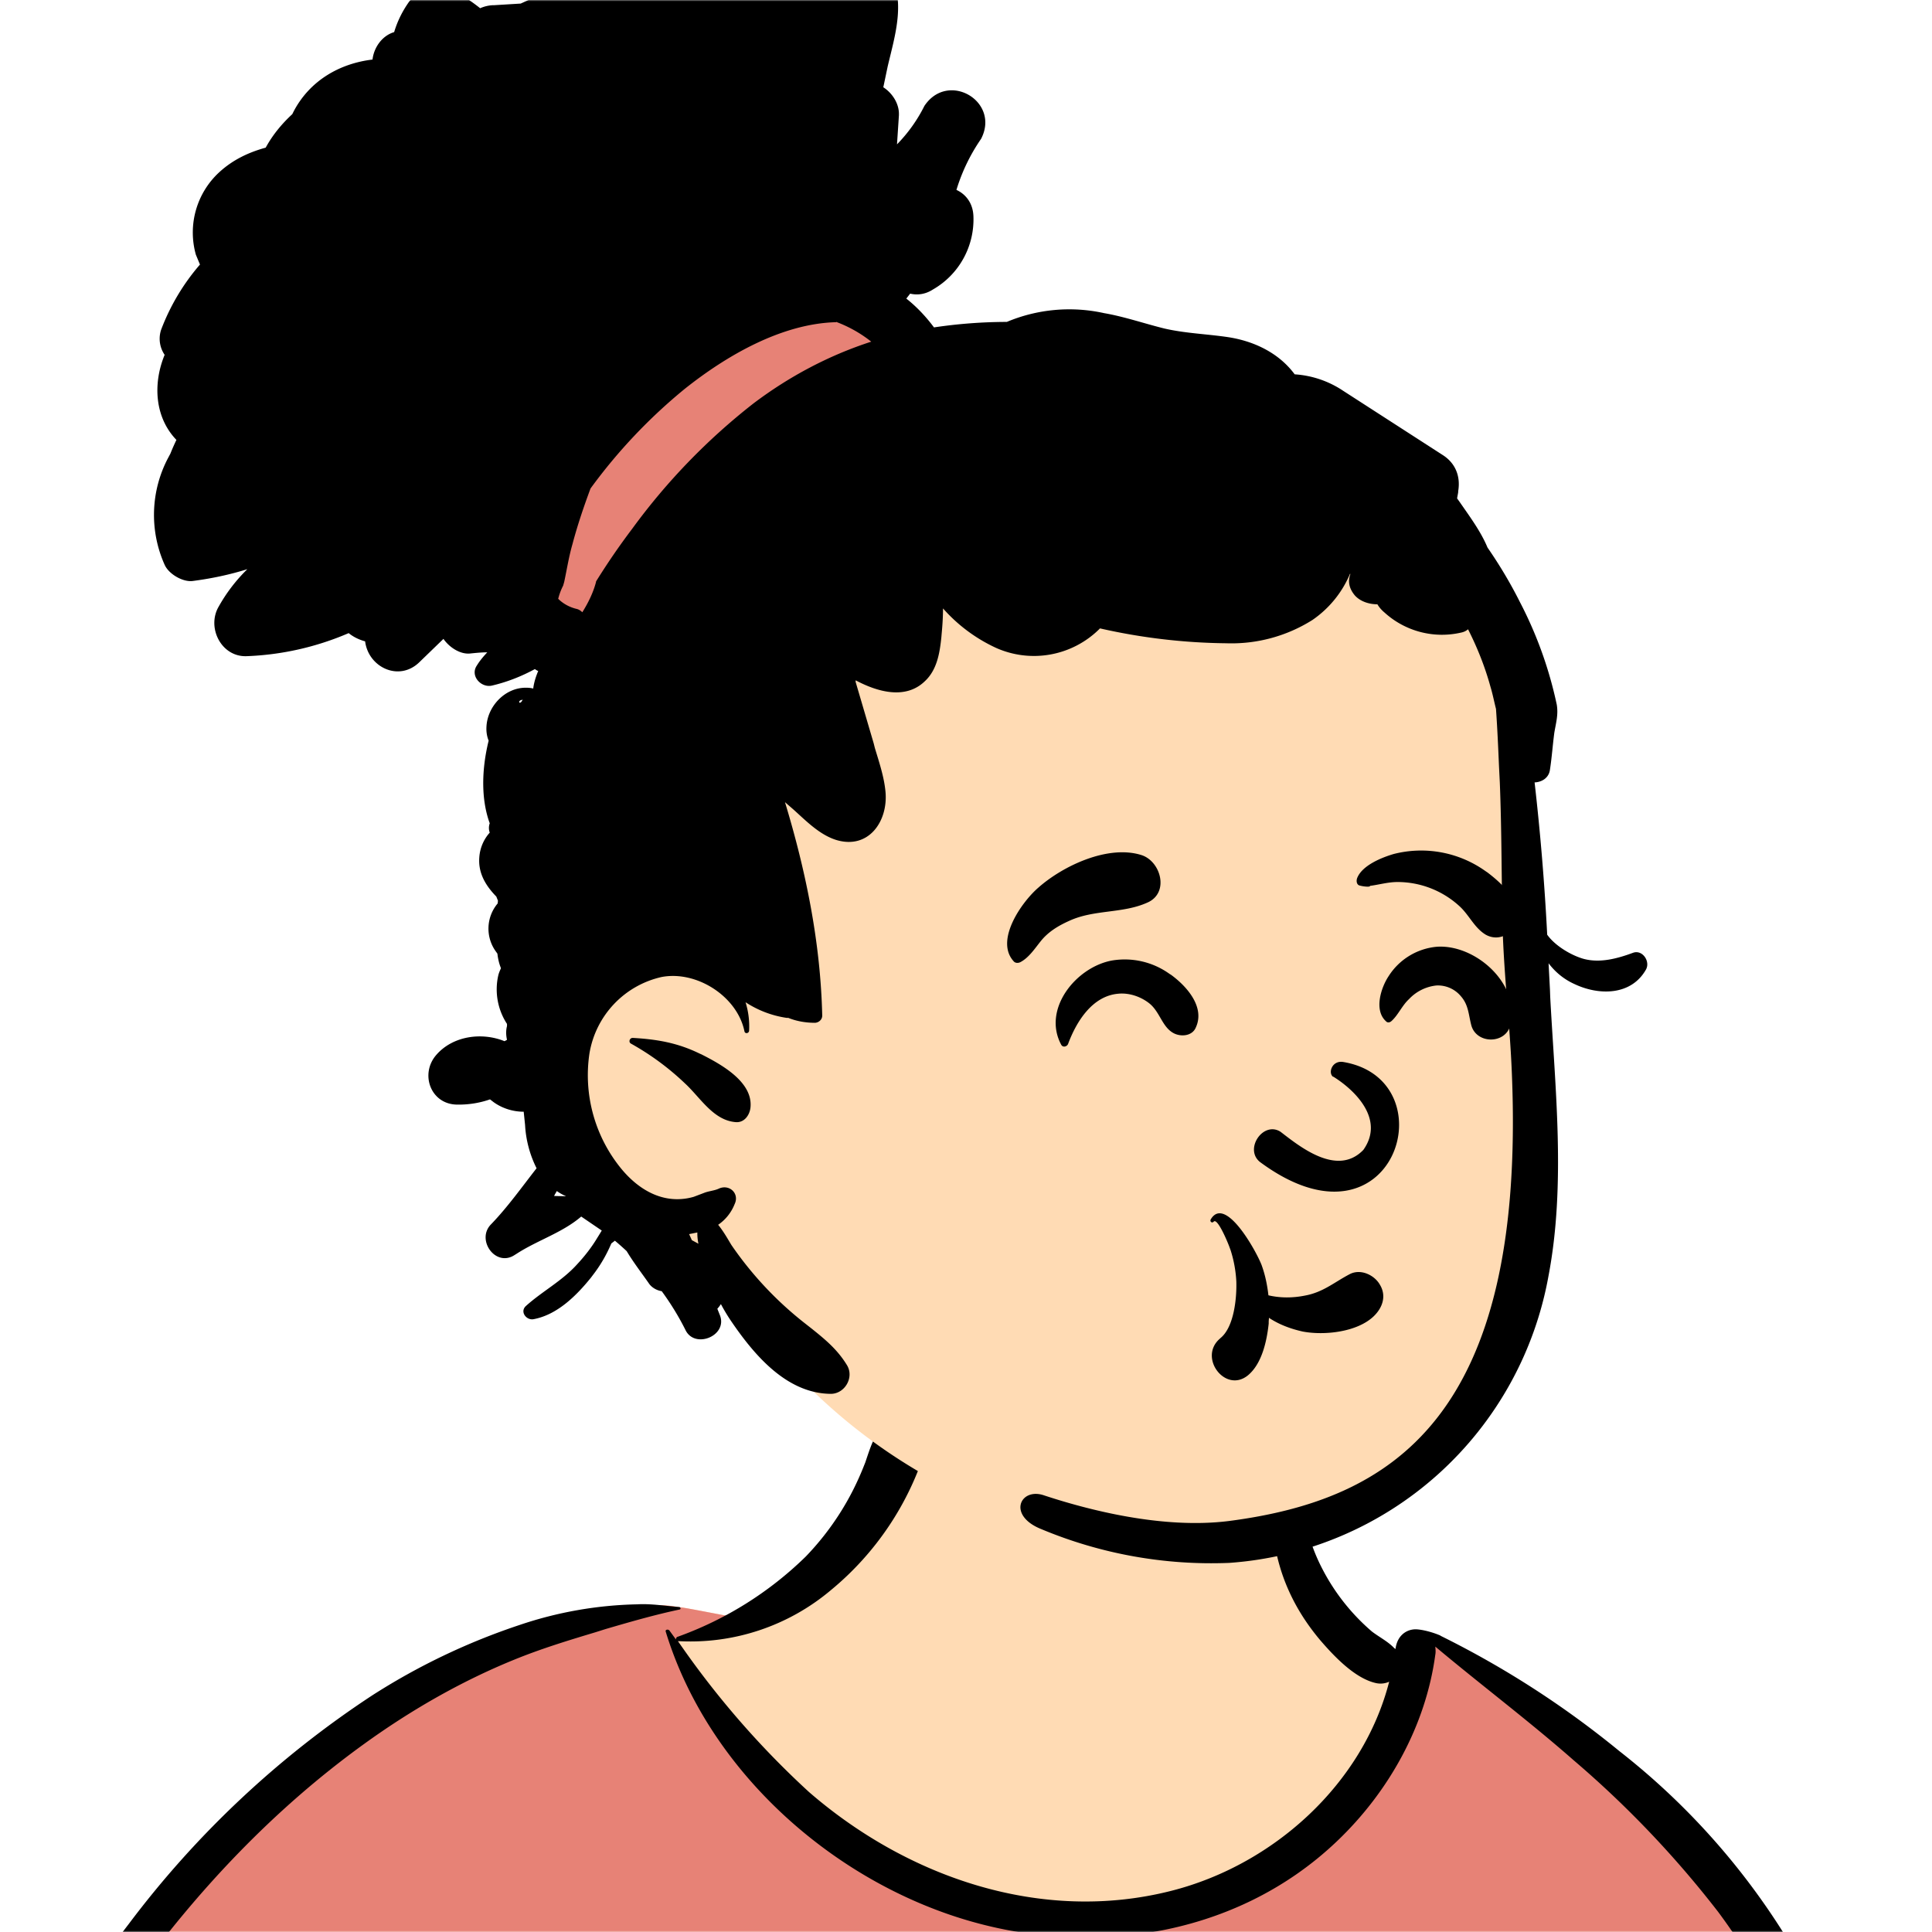 <svg xmlns="http://www.w3.org/2000/svg" viewBox="0 0 704 704" fill="none" shape-rendering="auto" width="512" height="512"><mask id="viewboxMask"><rect width="704" height="704" rx="0" ry="0" x="0" y="0" fill="#fff" /></mask><g mask="url(#viewboxMask)"><g fill-rule="evenodd" clip-rule="evenodd"><path d="M705.3 1074a2351.1 2351.1 0 0 1-15.6-101c-1-7.7-2.5-16.4 2.7-22 7.3-8 14-14.8 14.8-26.2.8-10.7-2.8-22.4-5-32.8a809.4 809.4 0 0 0-17.3-64.7c-6.6-21.7-13.9-43.2-21.3-64.6-6.9-20-13.5-40.3-22.5-59.5-17-36.5-46-63.5-81.6-81.6-9-4.5-27-20.5-36.3-24-8.5-3.4-8.5 6.3-16.9 2.6-6.7-2.9-13-6.7-16.7-13.2-4-7-14.3-16.9-15.9-25-3.3-17.4.3-32.2-12-45.3a90 90 0 0 0-41.1-23.8c-33.7-9.3-78.5-2.8-98.8 28.5-9.7 14.9-13 33-26.2 45.1-11.4 10.7-8.8 18-23.6 23.4-.9.3-23.6-4.5-24.4-4.2-16.2-3.5-31.7 6.2-46.5 11.8a325.4 325.4 0 0 0-63 32.3 399.2 399.2 0 0 0-102.3 98.5 482.5 482.5 0 0 0-76.4 161c-1.7 6.4-3.5 13-1.5 19.4 1.7 5.3 5.4 9.2 9.8 12.4 6 4.3 18 7 17.7 15.7-.1 6.6-2.4 13.5-3.5 20-1.3 7.7-2.3 15.5-3.4 23.2-4.8 35.4-8.6 71-10.3 106.6a920 920 0 0 0-.5 106c.1 2.3.8 4.5 2 6.2-1 .4-1.2 2.4.1 2.7l2.7.5a12 12 0 0 0 7 2.4l5.5.2c19.3 4 38.6 7.9 58.1 10.8 23.8 3.5 47.6 6.3 71.5 8.7 49.2 4.8 98 3.2 147.1.6a1877 1877 0 0 1 147.4-2c49.2 1.4 98.4 3.5 147.6 4.4 55 1 110-.5 164.8-5 7.5-.5 12.2-6.5 10.7-14-8.9-44.7-19-89.1-27-134Z" fill="#ffdbb4"/><path d="m201 597.5 1.2-.4c14.5-5.7 29.6-14.8 45.4-11.4.5-.2 10.8 1.9 17.9 3.2l-6.7 7L247 598c40.7 67.1 88.8 100.7 144.3 100.7 55.5 0 97.7-33.6 126.4-100.7l4-1c.4 0 1 .2 1.5.4 9.3 3.6 27.4 19.6 36.3 24.1 35.6 18 64.5 45 81.6 81.6 8.7 18.6 15.2 38 21.8 57.5l.7 2c7.4 21.4 14.7 43 21.3 64.6 6.3 20.4 12 41 16.6 61.8l.7 2.9c2.2 10.4 5.8 22 5 32.8a29 29 0 0 1-3 10.7l-80.4 29 38.4 261.3c-35.1 1.5-70.3 2-105.5 1.3-49.2-.9-98.4-3-147.6-4.3-47.7-1.2-95.3-.7-143 1.7l-12 .6a946.3 946.3 0 0 1-139.5-1l-3.1-.3v-38.3l16.3-212.9-83-15.6-81.3-39.5a21.7 21.7 0 0 1-5.6-8.8c-1.9-6-.5-12 1-18l.5-1.3a492.8 492.8 0 0 1 76.4-161A399.3 399.3 0 0 1 138 629.7c19.8-13 40.9-23.9 63-32.3Z" fill="#e78276"/><path d="M232.2 584.6c5.1-.3 10.3.6 15.4 1 .4.1.6.8 0 .9-9 1.9-18 4.5-26.9 7.1l-3.8 1.2c-10 3-19.8 6-29.6 10-19.4 7.9-37.8 18.5-54.8 30.8C67.2 682.8 20 754.3-9.9 828.3a526 526 0 0 0-24.3 77c-.4 1.6-2 5.4-1 7 .7 1.3 3.6 2.1 5 2.9l4.5 2.3 25.2 12.9 2.3 1.1c38 18.6 78.4 34.4 121 35.5l.4-3.7a342 342 0 0 1 9.9-60c.3-1 1.6-.6 1.7.3 3 23.1 2 46.4 1 69.7-1.8 41-4.3 82.2-6.5 123.3-1.2 20.6-2.6 41-3.9 61.7-1.3 20.5-1.7 41.6-4.7 62-.6 4.6-6 7-10 6.6-4.4-.5-7.9-4.5-8-9 0-11.9 1.5-24 2.4-35.8l2.5-33.8c3.1-41.1 6.8-82.2 10.2-123.3a4771 4771 0 0 1 3.8-43.7C76.4 979.8 34.2 963-6.1 943.5c-.6 13.2-2 26.5-3.4 39.6-3.8 36.8-7.1 73.6-9.6 110.5a2254.2 2254.2 0 0 0-4.2 92.7l-.2 7c0 4.4-.5 8.5-4.3 11.7-3.7 3.3-8.9 3.5-12.6 0-5-4.6-4.2-10.9-4-17.1a1675.6 1675.6 0 0 1 1.8-47.2 1321 1321 0 0 1 10.5-109.5l2-14c3.5-26 7.5-52.7 15.5-77.9-3.1-1.5-6.2-3-9.3-4.7-5.5-2.7-11.2-5.4-16.6-8.4-4.2-2.5-7.9-5.8-9-10.8-1.4-5.5.6-11.5 2-16.9v-.4a502 502 0 0 1 26.6-80 523.2 523.2 0 0 1 67.8-117 353.8 353.8 0 0 1 88.7-83.3 239 239 0 0 1 53.8-25.7 142.6 142.6 0 0 1 42.8-7.5Zm90.1-66c6-6.5 18.1.2 15.2 8.8a108.2 108.2 0 0 1-34.7 52A79.4 79.4 0 0 1 247 598l1.7 2.4a321.1 321.1 0 0 0 46.1 52.6c36 31.2 84.8 48 132 36 37.1-9.4 69.8-38.8 79.4-76.2-1.3.6-3 .9-4.8.5-7.7-1.7-15.3-9.8-20.3-15.6-5.3-6.3-9.5-13-12.6-20.7-5.6-14-7.4-32.1.3-45.7 1-1.7 3-.7 3.3 1l.3 2.5c1.5 12.7 3.3 25 9.3 36.6a76 76 0 0 0 18.2 23.1c2.6 2 5.8 3.6 8.1 6l.5.4c.6-5 4.1-7.3 7.6-7.2 3.3.2 7.3 1.6 8.8 2.3l.1.1a341 341 0 0 1 65.1 42 259 259 0 0 1 88.4 129c7.5 25.3 11.8 51.4 16.3 77.4l2.8 16c4.2 23.9 8.9 48.4 18.4 70.7 2.5 5.7.6 11.1-5.5 13.4A1493 1493 0 0 1 688 953c3.7 16 6 32.5 8.7 48.5 6 34.1 13.2 68 19.4 102 3.2 17.5 6.1 35 9.3 52.3l4.7 25.2 2.4 13.6.1.7c.5 2.4 1 4.9.4 7.3-.8 2.7-2.9 4.6-4.8 6.6-1.6 1.6-3.8 1.6-5.7.7l-.7-.3c-3.4-1.6-6-3.2-7.3-7-.7-2.5-1-5.2-1.5-7.7a3535.6 3535.6 0 0 1-7.8-43.6l-1.6-9.1c-5.2-31.4-10.2-62.9-12.8-94.5-1-14-2.3-28.1-3.5-42.2l-.9-10.5c-1.1-13.3-2.5-27-2.7-40.5l-4.5 1.6L657 964c-5.5 2-12.5 6-18.4 5.2-2.9-.3-5-1.2-6.8-2.9 2 28.8 4.8 57.4 8.5 86a1965.7 1965.7 0 0 0 22 135c.6 3.2 1.4 6.4 1.9 9.6.5 3.7-.5 5.9-2.5 9-1.7 2.4-5 3.7-7.8 2-3.6-2.3-5.5-4.3-6.5-8.4-1-3.7-1.6-7.6-2.3-11.4a1654.2 1654.2 0 0 1-11.4-65.2c-7.8-52-12.7-104.4-15.2-156.8a1388 1388 0 0 1-1.4-77.8c0-13.3.5-26.6 1.4-39.9 1-13.4 3-26.5 4.8-39.8 0-.5.7-.5.7 0 .8 14.9 2.1 29.8 2.8 44.7.6 14.3.9 28.5 1.4 42.8.6 18.7 1.5 37.5 2.7 56.2a9.6 9.6 0 0 1 8.5-3.1c4.7-1 9.7-3.4 14.1-5l16.8-5.5 26.4-8.7a679 679 0 0 1-18-80.8l-2-12.3c-4-24.2-8.5-48.5-15.8-72a229.8 229.8 0 0 0-34.8-68.2 370.2 370.2 0 0 0-52.7-55.3C557 627 539.7 614 523 600c.1.9.2 2 0 3-3.5 25.9-17 50-35.8 67.9-37.7 36-93.6 43.4-142 26.5-46.7-16.3-88-55-102.6-102.8-.3-.8.8-1 1.3-.5l2.4 3.3c0-.4.2-.9.7-1a129 129 0 0 0 46.6-29.2 100.2 100.2 0 0 0 21.3-33.3l.4-1c1.7-5 3.2-10.2 7-14.2Z" fill="#000"/></g><g transform="matrix(.998 0 0 1 156 62)"><g fill-rule="evenodd" clip-rule="evenodd"><path d="M397.5 243.8c-2.4-30.8 1.3-63-10.5-92.2-20.7-48.5-78.7-64.7-123.6-83.1-18-5.4-78.6-6.1-99.6-13.1-47.7-16-59.1-35-97-4.6a41.2 41.2 0 0 0-13.4 18.5h.2c-.9 3.2 0 6.4 1.9 8.9a61.8 61.8 0 0 0-14.9 64.3c27.5 58.2 26.2 89.7 17.4 152.2-11.6 58.4 14.8 79.8 58.7 111.5-1.8 3.5-2.2 8 .1 11.1 50.7 71.2 146.2 105.2 228 69 33.3-14.7 48.1-50 56.6-82a228.4 228.4 0 0 0 4.9-109.8c-3.3-16.9-7.5-33.6-8.8-50.7Z" fill="#ffdbb4"/><path d="m34.6 156.5 30.1 20.1L172.6 63l-36-28.2s-65 48-77.8 60.8c-12.8 12.7-24.2 61-24.2 61Z" fill="#e78276"/><path d="M105.2-96.9c6.2-.9 10.8 3 13 8.3l.2.3 2.3 5.4c15.4-7.6 37.4-5.7 47.1 9.6 7 11 2.7 24 0 35.5l-1.6 7.6c3.3 2.1 5.8 6 5.7 9.9v.3l-.7 10.6a55.2 55.2 0 0 0 10-14c8.6-12.9 27.8-1.7 20.7 12a67 67 0 0 0-9 18.6c3.3 1.5 6 4.7 6.2 9.5a29.4 29.4 0 0 1-14.8 26.8c-2.8 1.8-5.7 2.1-8.3 1.5l-1.4 1.8c3.8 3 7.2 6.6 10.1 10.5a182 182 0 0 1 26.6-2 59 59 0 0 1 35.5-3.2c7.5 1.3 14.7 3.8 22 5.6 7.8 1.8 15.7 2 23.6 3.2 10 1.6 18.6 6.2 24 13.5a36 36 0 0 1 17.7 6l36.5 23.5c4.6 3 6.4 7.8 5.5 13.1v.4l-.4 2.2 1 1.4c3.6 5.2 7.7 10.7 10.1 16.5 4.5 6.5 8.5 13.2 12 20.2a146.5 146.5 0 0 1 13.3 37.1c.6 3.7-.3 6.6-.9 10.2-.6 4.5-.9 9-1.6 13.5-.4 3-3 4.5-5.6 4.6a889.4 889.4 0 0 1 4.6 55.5c3 4.2 9 7.6 13.3 8.8 6 1.6 12.3-.1 18-2.2 3.5-1.3 6.5 3.2 4.7 6.2-5.4 9.4-17.1 9.4-26 5.2-3.8-1.7-7-4.3-9.5-7.6l.5 9.5.1 2.8c1.8 33.6 5.7 68.3-.6 101.5a127.5 127.5 0 0 1-116.6 104.7 161 161 0 0 1-68.6-12.3c-12.6-5-7.7-15.3 1-12.3 15.2 5 43 12.5 67.8 9.3 58.5-7.7 108.2-37 103-163-.7-17.8-2.9-35.7-3.4-53.6-.4-17.4-.3-35-1-52.4l-.3-6c-.3-6.9-.6-13.9-1.1-20.9-.7-2.7-1.2-5.4-2-8-2-7.3-4.8-14.3-8.2-21-.7.6-1.5 1-2.5 1.2a31.2 31.2 0 0 1-28-7.3c-1.2-1-2-2-2.6-3-3 0-6.2-1-8.2-3.2-2.2-2.6-2.6-5.2-1.7-7.7v-.2h-.1a38.5 38.5 0 0 1-13.7 16.8 55.5 55.5 0 0 1-31.5 8.5 218.2 218.2 0 0 1-46-5.4c-.2 0-.3.2-.4.3a34 34 0 0 1-37.6 6.8 58.5 58.5 0 0 1-19.4-14.4c0 3-.2 6.2-.5 9.3l-.1 1.2c-.6 5.8-1.6 11.9-6 16-7 6.8-17.2 4-25.3-.3v.6l6.6 22.4.4 1.6c1.6 5.3 3.4 10.6 3.9 16 1 10.7-6.1 21.1-17.9 17.6-6.2-1.9-11.1-7-15.8-11.2l-3-2.6c7.7 25.3 13 51.4 13.6 77.8 0 1.4-1.2 2.5-2.6 2.6-3.2 0-6.6-.5-9.8-1.8h-.6a37.2 37.2 0 0 1-15-5.7c1 3.2 1.5 6.7 1.3 10.4-.1 1-1.5 1.2-1.7.2-2.6-12.7-17.4-22.2-30.2-19.8a34.3 34.3 0 0 0-26.4 27.9 53.7 53.7 0 0 0 11.9 42.3c4.3 5.1 10 9.4 16.8 10.5 3.1.5 6.3.3 9.4-.6l3.7-1.4c1.7-.7 3.8-.8 5.5-1.6 3.8-1.7 7.6 1.8 5.7 5.7a16.4 16.4 0 0 1-6 7.5c2.3 2.8 4.3 6.6 5 7.6a128.7 128.7 0 0 0 26.8 28.4l2.3 1.8c5 4 9.4 7.6 12.9 13.3 2.8 4.5-.8 10.6-6 10.5-16.3-.2-28.2-14.6-36.6-27a69.7 69.7 0 0 1-3.4-5.7 12 12 0 0 1-1.3 1.7l1 2.5c2.7 7.4-9.2 12.2-12.6 5.3-2.5-5-5.4-9.7-8.7-14.2-1.9-.3-3.8-1.4-4.8-3-2.6-3.7-5.6-7.6-8-11.6a102 102 0 0 0-4.3-3.8l-1.3 1c-1.8 4.2-4 8-6.8 11.6l-.6.8c-5.4 6.7-12.4 13.6-21 15.2-2.6.5-5.1-2.7-2.8-4.8 6-5.4 13.2-9.1 18.7-15.2 2.8-3 5.3-6.2 7.4-9.7l.5-.8 1.1-1.8-7.5-5.1c-6.9 5.9-15.9 8.6-23.5 13.5l-.8.5c-7 4.6-14.2-5.6-8.6-11.2 6-6.2 11.2-13.5 16.6-20.4a40 40 0 0 1-4.2-15.8l-.5-4.8c-3.9 0-7.8-1.2-11-3.5l-1.3-1c-4 1.4-8.2 2-12.3 1.9-9.4-.3-13.3-11.1-7.4-18 6-7 16.6-8.5 25-5.1l.9-.5c-.4-1.8-.4-3.5 0-5v-.8a23 23 0 0 1-3.2-17.6c.2-.9.6-1.8 1-2.7-.7-1.7-1.1-3.5-1.3-5.3l-.5-.7a14.2 14.2 0 0 1 .6-17.6l.1-1-.6-1.5c-3.9-4-6.7-8.6-6.2-14.4a15 15 0 0 1 3.8-8.9 5 5 0 0 1 0-3.4c-3.3-9-2.9-20-.4-30.1-.6-1.5-.9-3.2-.8-5 .3-7.5 6.8-14.4 14.5-14.3 1 0 1.8.1 2.6.3v-.2c.3-2.2 1-4.3 1.8-6.2a4 4 0 0 1-1.2-.7c-5 2.7-10.1 4.7-15.6 6-4 1-8.2-3.5-5.6-7.3 1.1-1.8 2.4-3.3 3.8-4.8-2 0-4 .2-6 .4-3.6.5-7.7-2-10-5.3l-8.8 8.5c-7.4 7.2-18.6 1.9-19.8-7.6-2.2-.6-4.3-1.6-6-3a104 104 0 0 1-37.2 8.4c-9.3.4-14.7-10.4-10.3-18A60 60 0 0 1-66 145.4c-6.4 2-13 3.4-19.9 4.3-3.6.5-8.8-2.5-10.3-5.9a44.4 44.4 0 0 1 1.3-39l.8-1.5a75 75 0 0 1 2.2-5c-8-8.3-8.6-20.6-4.3-31a10.4 10.4 0 0 1-1.3-9.1 78.7 78.7 0 0 1 14.2-23.8l-1.5-3.6a29.8 29.8 0 0 1 8.5-30c5-4.6 10.8-7.3 17-9 2.5-4.6 5.9-8.7 9.7-12.2l.5-1c6-11.4 17-17.5 28.8-18.9.5-4.4 3.5-8.7 7.9-10 1.2-4 3-7.6 5.4-11C-3-66.4 3.4-69 9.5-65.4c3.3 1.9 6.5 4 9.5 6.4a13 13 0 0 1 4.5-1.1h.5l9.8-.6 12.4-5.6a33.2 33.2 0 0 1 18.7-7.5 89.9 89.9 0 0 1 29.8-4.7l.2-5.6v-1c-.2-6 4.7-10.8 10.3-11.7Zm-6.9 484-3 .6 1 2.2 2.4 1.3c-.3-1.4-.4-2.7-.4-4ZM47 372l-.7 1.2-.3.6 4.2.1v-.1l-.5-.2c-1-.5-1.9-1-2.7-1.6Zm27.7-55.8c8.9.5 16.4 1.8 24.4 5.7l.7.3c7.1 3.6 18.9 10 17.9 19.4-.3 2.7-2.2 5.5-5.3 5.3-8.3-.6-13-9-18.7-14.2a96.6 96.6 0 0 0-19.6-14.4c-1-.5-.6-2 .5-2.1h.1Zm-40-123.2c-2.2 0-1.5 2.1-.4.4 0-.2.2-.3.3-.4ZM149 55.4c-20 .5-40.2 12.3-55.3 24.3A196 196 0 0 0 59.3 116c-2.5 6.7-4.8 13.5-6.6 20.3-1.3 4.5-2 9-3 13.7l-.4 1.4a22 22 0 0 0-1.8 4.8c1.8 1.8 4.2 3.1 6.8 3.7.8.2 1.5.7 2 1.2 2.2-3.5 4-7.2 5-11v-.2c4.1-6.6 8.5-13 13.2-19.2A230 230 0 0 1 118.8 85c13-9.8 27.5-17.5 43-22.5a47 47 0 0 0-12.8-7.2Z" fill="#000"/></g></g><g transform="translate(315 248)"><path fill-rule="evenodd" clip-rule="evenodd" d="M126.2 196.3c5.5-9.2 17.5 13.3 18.7 17.2 1.2 3.4 1.9 7 2.3 10.5 4.3 1 8.8 1 13.3.1 6.6-1.2 10.6-4.8 16.3-7.8 4-2.1 9 .3 11 3.8 2.5 4.1 1 8.4-2.2 11.5-6 5.8-18 7.1-25.9 5.6-4.5-1-8.7-2.6-12.3-5l-.1 1.3v.8c-.7 6.5-2.5 14.6-7.5 18.8-8.2 6.8-18.3-6.4-10.3-13.3l.2-.2c5-4 6-14.7 5.8-20.7-.2-3.8-.9-7.7-2.1-11.4l-.3-.8c-.3-1-4.3-10.9-5.8-9.6-.6.8-1.6 0-1.1-.8Zm44.6-52c7.6 4.7 19 15.4 11 26.7-9.6 10-23.4-1.4-30.2-6.6-6.3-4-13.3 6.3-7.5 11 49 36.3 69-29.8 30.5-36.4-4.2-.8-5.8 4-3.8 5.4ZM90.2 102a28 28 0 0 1 21 4.9l.5.3c5.9 4.3 12.5 11.9 9 19.3-1.3 3-5.3 3.4-8 2-4.2-2.2-5-7.7-8.8-10.8-3.1-2.5-7.4-4-11.4-3.6-9.5.8-15.3 10.2-18.3 18.3-.4 1-1.9 1.4-2.5.3-7-13 5.4-28.3 18.5-30.7ZM208.4 97c14.1-1.1 30.7 13.5 27 28.5-1.8 7.1-12.5 7-14.3 0-1-3.9-1-7.3-3.7-10.4a10.9 10.9 0 0 0-9-4 16 16 0 0 0-10 5c-2.5 2.3-4 5.9-6.4 8-.7.6-1.5.6-2 0-4.4-4-1.8-12.2 1-16.4 3.8-6 10.2-10 17.4-10.7ZM63.3 75.5c9-8 25.5-15.8 37.7-11.9 7 2.3 10.1 13.6 2.3 17.2-9.1 4.2-19.6 2.5-28.8 6.8-4 1.8-7.6 4-10.3 7.4-2.1 2.6-4.3 6-7.4 7.6-.8.4-1.9.4-2.5-.4-6.8-7.6 3-21.5 9-26.7Zm129.5-12.3a40.4 40.4 0 0 1 33.6 6.3l.6.4c5 3.8 11.1 9.4 10.8 16.1-.3 5.7-6.2 9.5-11.4 6.6-4.2-2.5-6.1-7.3-9.7-10.5a33.4 33.4 0 0 0-22.5-8.7c-3.4 0-6.8 1-10 1.4.2.5-2.4.3-4-.2-1-.5-1-1.9-.6-2.8 1.9-4.5 8.8-7.3 13.2-8.6Z" fill="#000"/></g><g transform="translate(279 400)"></g><g transform="translate(179 343)"></g><g transform="translate(203 303)"></g></g></svg>